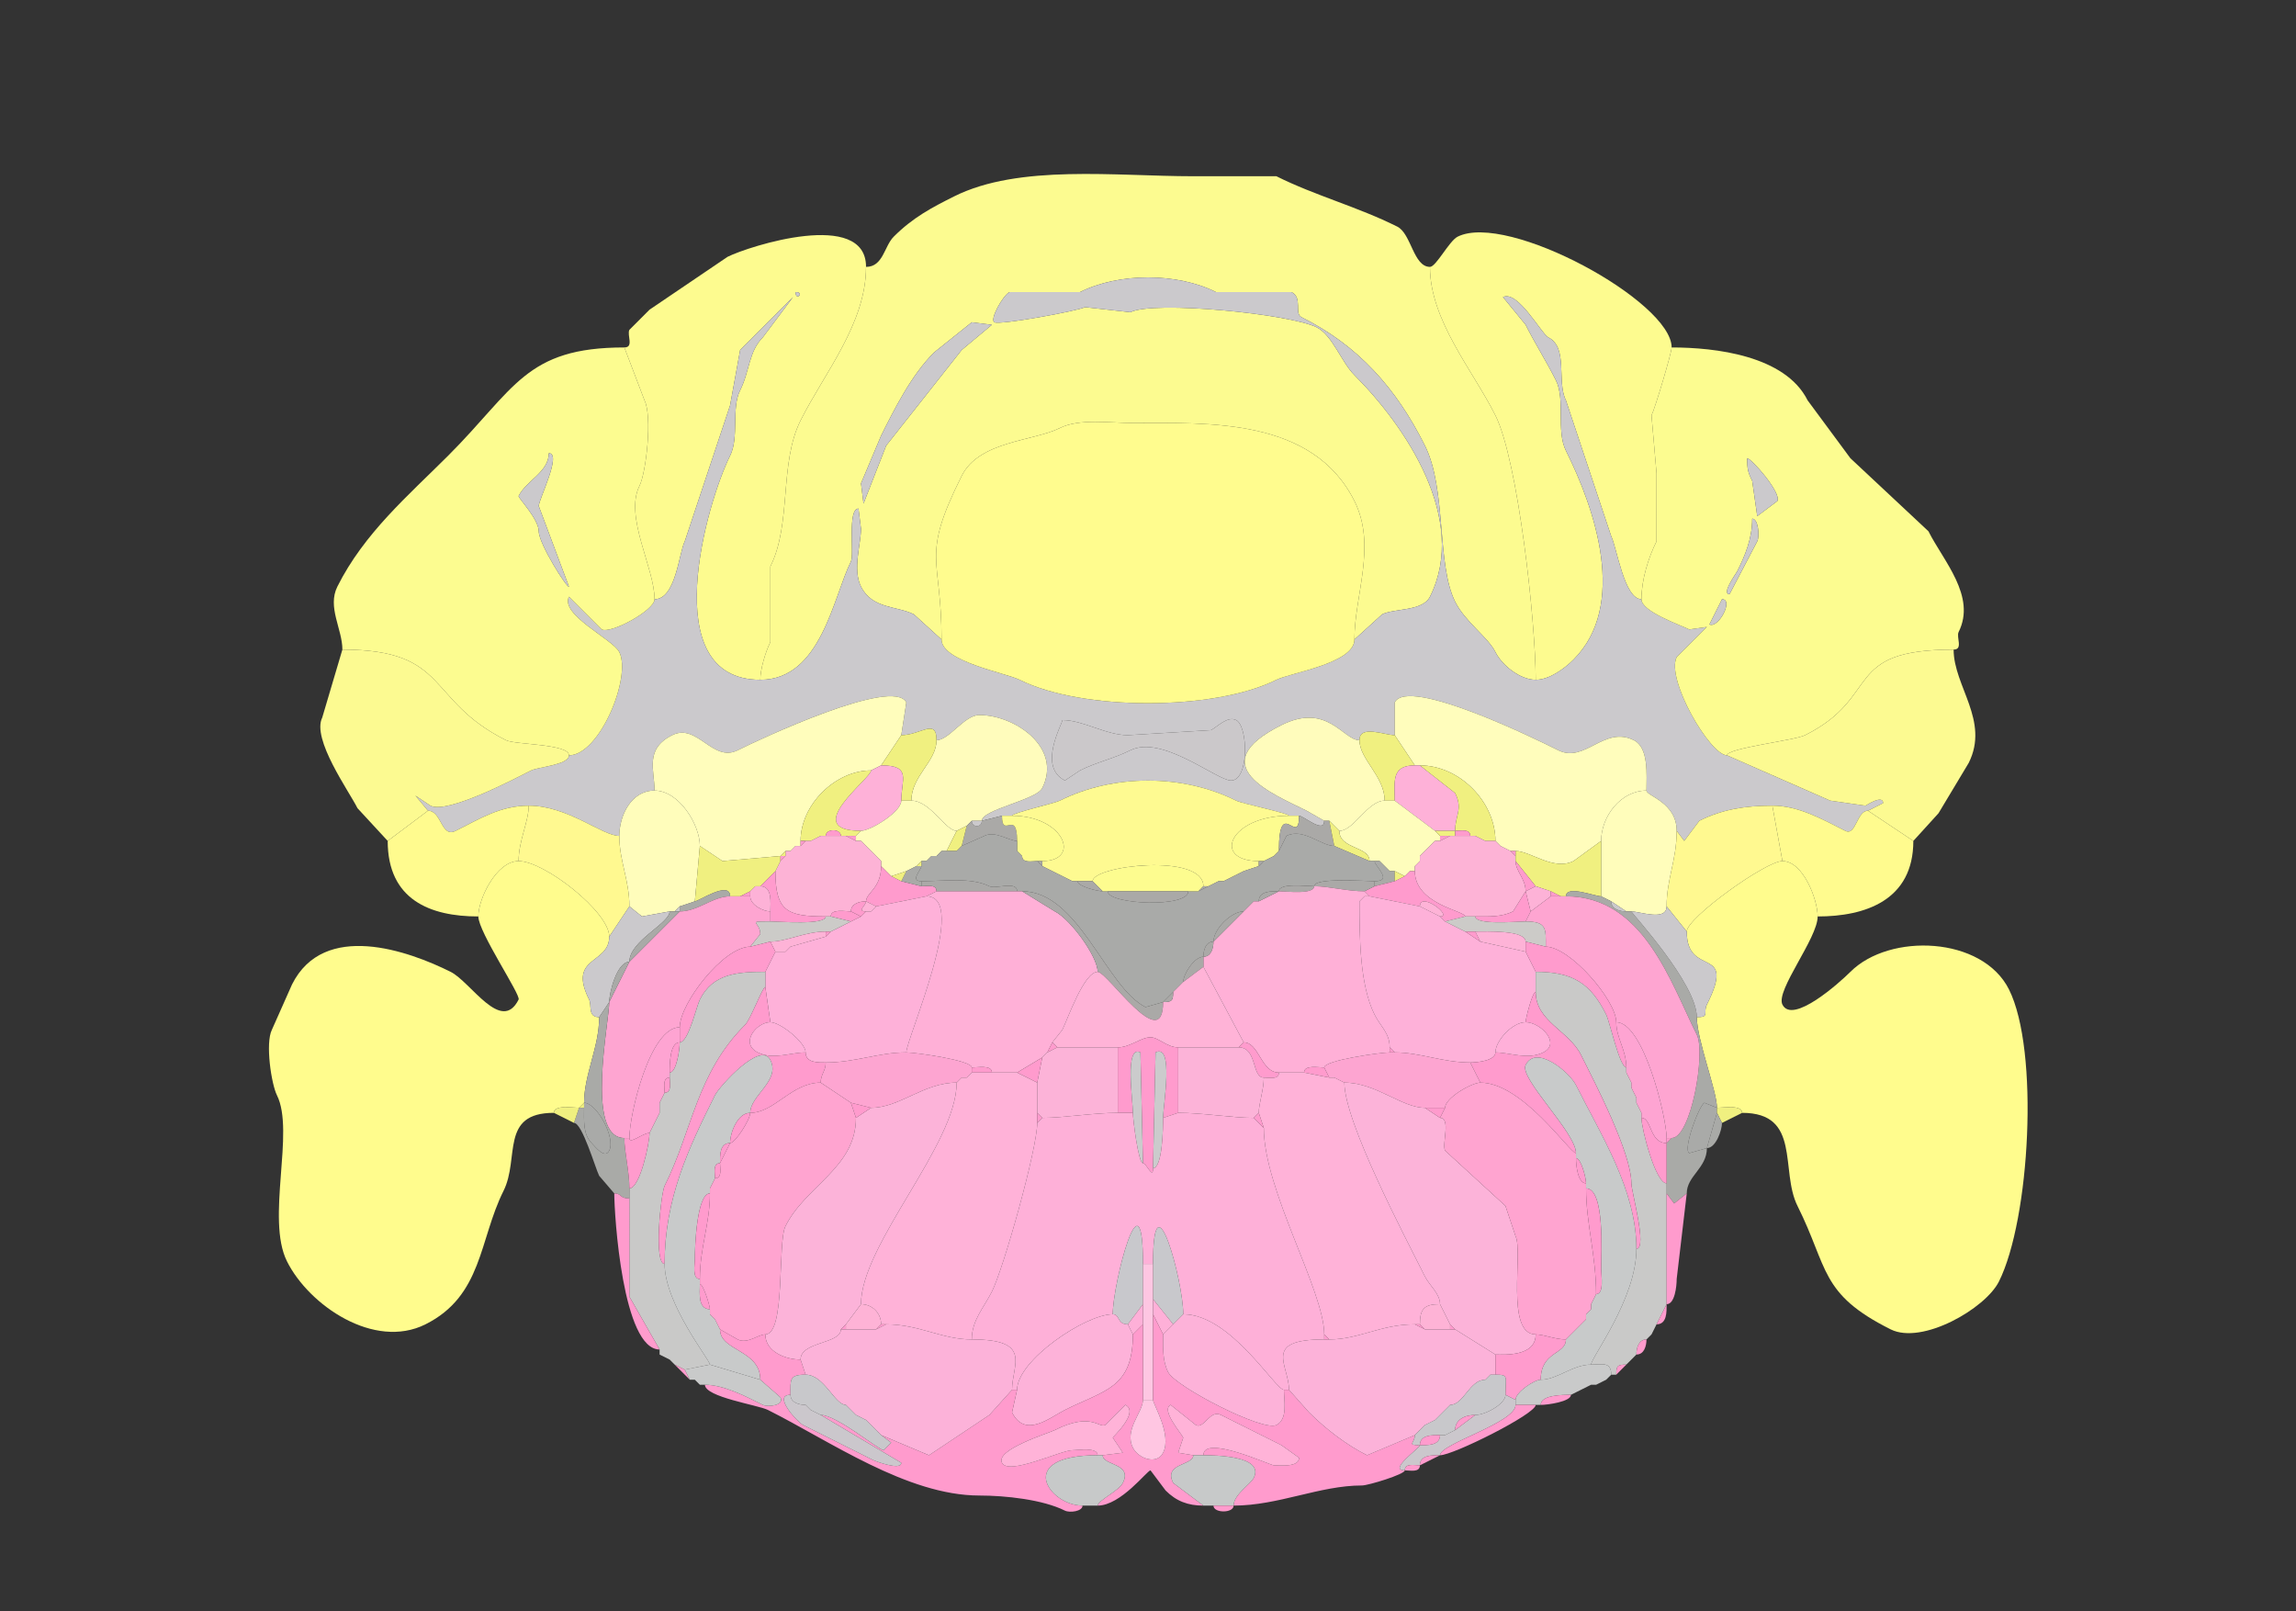 <svg xmlns="http://www.w3.org/2000/svg" viewBox="0 0 456 320"><rect x="0" y="0" width="456" height="320" fill="#333333" stroke="none"/><path fill="#FCFB90" id="CUL4, 5" fill-rule="evenodd" d="m193 64-7.5 6c-4.526 4.526-7.898 11.296-10.5 16.5l-4 9.5.5 4 4.5-11.5 15-19 6-5-4-.5m76 63 5.5-5c2.419-1.209 8.035-.569 9.5-3.5 7.668-15.335-4.835-33.835-15-44-2.604-2.604-4.368-7.934-7.5-9.5-5.345-2.673-32.292-5.354-37-3l-9-1c-1.523.762-16.83 3.585-18 3-1.011-.505 1.678-5.34 3-6h14c7.746-3.873 19.254-3.873 27 0h15c2.281 1.14.47 4.235 2 5 11.2 5.6 18.743 13.987 24.5 25.5 4.34 8.68 2.278 23.556 6 31 2.036 4.073 6.496 6.992 8 10 1.312 2.623 4.883 5.5 8 5.5 0-11.487-3.509-43.519-8-52.5-4.468-8.935-13-18.87-13-29.5-3.304 0-3.704-6.602-6.5-8-7.858-3.93-16.297-6.148-24-10H237c-15.407 0-34.622-2.439-47.5 4-4.409 2.204-8.191 4.19-12 8-1.904 1.904-2.087 6-5.5 6 0 11.265-8.298 21.096-13 30.5-4.293 8.586-1.732 20.463-6 29v15c-.946 1.892-2 5.372-2 7.5 12.073 0 14.477-16.454 18-23.5.687-1.374-.739-10.5 1.5-10.5l.5 4c0 3.047-1.717 8.065 0 11.5 2.23 4.459 7.095 3.798 10.5 5.5l5.5 5c0-16.677-4.208-16.084 4-32.5 3.476-6.952 14.225-6.862 19.5-9.5 3.871-1.936 9.906-1 14.5-1 14.992 0 35.721-1.058 44 15.5 4.462 8.924 0 18.659 0 27.5Z"/><path fill="#FDFB8F" id="SIM" fill-rule="evenodd" d="M158 58c0 1.93 1.93 0 0 0m-28 61c4.227 0 4.82-9.141 6-11.5l9-27 2-11L157.5 59l-6 8c-2.82 2.82-2.584 6.668-4.5 10.5-1.809 3.619-.157 9.313-2 13-4.547 9.095-14.918 44.5 6 44.5 0-2.128 1.054-5.608 2-7.5v-15c4.268-8.537 1.707-20.414 6-29 4.702-9.404 13-19.235 13-30.5 0-11.549-23.236-4.132-27.5-2L129 61.5l-4 4c-.523 1.046.951 3.5-1 3.5l4 10.5c1.584 3.168.351 14.298-1 17-3.037 6.075 3 16.319 3 22.5Z"/><path fill="#FDFB8F" id="SIM" d="M326 119c-3.421 0-4.885-10.269-6-12.5l-9-27c-1.883-3.767.52-10.49-3.5-12.5-1.342-.67-6.06-9.47-9-8l4.5 5.5c1.882 3.763 4.172 7.344 6 11 1.94 3.88.039 10.077 2 14 5.847 11.695 12.27 30.73 1.5 41.5-1.886 1.886-4.859 4-7.5 4 0-11.487-3.509-43.519-8-52.5-4.468-8.935-13-18.87-13-29.5 1.213 0 3.811-5.155 5.5-6 9.893-4.947 42.5 12.902 42.5 22 0 1.044-3.284 12.068-4 13.5l1 11.5v13.5c-1.624 3.247-3 7.672-3 11.5Z"/><path fill="#CBC9CC" id="arb" fill-rule="evenodd" d="M211 143c0 .764-4.984 9.258.5 12l3-2c3.266-1.633 6.749-2.375 10-4 6.286-3.143 17.178 6 20 6 3.616 0 3.402-10.799 1-12-1.733-.867-3.744 1.372-5 2l-16.5 1c-4.312 0-8.904-3-13-3m47 19c.893 0 5 3.652 5 1l-3.5-2c-6.555-3.277-21.055-8.973-5-17 9.15-4.575 12.231 3 15.5 3 0-3.14 5.011-1 7-1v-6.5c2.626-5.251 28.507 7.504 32.5 9.5 5.256 2.628 9.087-4.956 15-2 3.003 1.502 2.5 6.978 2.5 10 0 1.074 6 2.338 6 8l1.5 2 3-4c4.484-2.242 9.027-3 14.5-3 5.278 0 10.067 2.783 14.5 5 2.118 1.059 2.246-4 4.5-4l3-1.5c0-1.792-3.361.43-3.5.5l-7-1-20.5-9c-3.358 0-12.189-15.121-10-19.5l6-6-3.5.5c-1.822-.911-9.5-3.55-9.5-6-3.421 0-4.885-10.269-6-12.5l-9-27c-1.883-3.767.52-10.49-3.5-12.5-1.342-.67-6.06-9.47-9-8l4.5 5.5c1.882 3.763 4.172 7.344 6 11 1.94 3.88.039 10.077 2 14 5.847 11.695 12.27 30.73 1.5 41.5-1.886 1.886-4.859 4-7.5 4-3.117 0-6.688-2.877-8-5.5-1.504-3.008-5.964-5.927-8-10-3.722-7.444-1.66-22.32-6-31-5.757-11.513-13.3-19.9-24.5-25.5-1.53-.765.281-3.86-2-5h-15c-7.746-3.873-19.254-3.873-27 0h-14c-1.322.66-4.011 5.495-3 6 1.17.585 16.477-2.238 18-3l9 1c4.708-2.354 31.655.327 37 3 3.132 1.566 4.896 6.896 7.5 9.5 10.165 10.165 22.668 28.665 15 44-1.465 2.931-7.081 2.291-9.5 3.5l-5.5 5c0 4.747-12.688 6.594-15.5 8-12.385 6.193-38.591 6.204-51 0-2.722-1.361-15.5-3.629-15.5-8l-5.5-5c-3.405-1.702-8.27-1.041-10.5-5.5-1.717-3.435 0-8.453 0-11.5l-.5-4c-2.239 0-.813 9.126-1.5 10.5-3.523 7.046-5.927 23.5-18 23.5-20.918 0-10.547-35.405-6-44.5 1.843-3.687.191-9.381 2-13 1.916-3.832 1.68-7.68 4.5-10.5l6-8L147 69.5l-2 11-9 27c-1.18 2.359-1.773 11.5-6 11.5 0 2.195-8.655 6.922-10.5 6l-6.5-6.5c-1.801 3.602 8.726 8.451 10 11 2.465 4.93-3.915 20.5-10 20.5 0 1.9-6.118 2.309-7.5 3-3.124 1.562-16.584 8.708-20 7l-3-2 2.5 3c2.746 0 2.584 5.458 5.5 4 4.696-2.348 8.851-5 14.5-5 7.808 0 14.597 6 18 6 0-4.081 2.389-9 7-9 0-4.049-2.03-8.235 3.5-11 4.987-2.494 8.013 5.494 13 3 4.108-2.054 30.913-14.674 33.5-9.5l-1 6.5c3.814 0 7-3.491 7 1 2.505 0 5.533-5 8.5-5 7.078 0 16.516 6.468 12.5 14.5-1.192 2.384-12 4.262-12 6.5l4-1h2c0-.552 8.392-2.446 9.5-3 10.622-5.311 24.378-5.311 35 0 1.15.575 10.5 2.525 10.5 3h2Z"/><path fill="#CBC9CC" id="arb" d="M158 58c0 1.93 1.93 0 0 0ZM193 64l-7.5 6c-4.526 4.526-7.898 11.296-10.5 16.5l-4 9.5.5 4 4.5-11.5 15-19 6-5-4-.5Z"/><path fill="#FCFC90" id="ANcr1" fill-rule="evenodd" d="M109 90c0 3.722-4.478 5.456-6 8.5-.158.315 4 4.576 4 7 0 2.523 5.749 11.502 6 11l-6-16c0-1.34 4.675-10.5 2-10.5m-41 39c21.359 0 16.52 10.01 32.5 18 1.812.906 12.5.711 12.5 3 6.085 0 12.465-15.57 10-20.5-1.274-2.549-11.801-7.398-10-11l6.5 6.5c1.845.922 10.5-3.805 10.5-6 0-6.181-6.037-16.425-3-22.5 1.351-2.702 2.584-13.832 1-17L124 69c-19.669 0-21.709 8.21-35 21.5-7.853 7.853-16.682 15.364-22 26-2.038 4.076 1 8.431 1 12.5ZM342 119l-2.5 5c1.775.888 4.892-5 2.5-5m6-16c0 3.922-1.384 7.268-3 10.5-.171.341-3.203 4.5-1.5 4.5l5.5-10.5c.504-1.008.22-4.5-1-4.5m-1-12c0 2.113.141 2.781 1 4.5l1 7 4-3c.831-1.662-5.198-8.5-6-8.5m41 38c-22.333 0-14.138 9.319-29.5 17-2.104 1.052-15.5 2.562-15.5 4-3.358 0-12.189-15.121-10-19.5l6-6-3.5.5c-1.822-.911-9.5-3.55-9.5-6 0-3.828 1.376-8.253 3-11.5V94l-1-11.5c.716-1.432 4-12.456 4-13.5 8.612 0 22.546 1.592 27 10.5l8.5 11.5 15.5 14.5c2.922 5.844 9.558 12.885 6 20-.523 1.046.951 3.5-1 3.5Z"/><path fill="#FFFC8E" id="CENT3" d="M187 127c0 4.371 12.778 6.639 15.5 8 12.409 6.204 38.615 6.193 51 0 2.812-1.406 15.5-3.253 15.5-8 0-8.841 4.462-18.576 0-27.5-8.279-16.558-29.008-15.5-44-15.5-4.594 0-10.629-.936-14.5 1-5.275 2.638-16.024 2.548-19.5 9.5-8.208 16.416-4 15.823-4 32.5Z"/><path fill="#CBC9CC" id="arb" d="M109 90c0 3.722-4.478 5.456-6 8.5-.158.315 4 4.576 4 7 0 2.523 5.749 11.502 6 11l-6-16c0-1.34 4.675-10.5 2-10.5ZM347 91c0 2.113.141 2.781 1 4.5l1 7 4-3c.831-1.662-5.198-8.5-6-8.5ZM348 103c0 3.922-1.384 7.268-3 10.5-.171.341-3.203 4.5-1.5 4.5l5.5-10.5c.504-1.008.22-4.5-1-4.5ZM342 119l-2.5 5c1.775.888 4.892-5 2.5-5Z"/><path fill="#FCFA91" id="ANcr2" d="m85 161-8 6-6-6.5c-1.7-3.402-9.13-13.742-7-18l4-13.5c21.359 0 16.52 10.01 32.5 18 1.812.906 12.5.711 12.5 3 0 1.9-6.118 2.309-7.5 3-3.124 1.562-16.584 8.708-20 7l-3-2 2.5 3ZM371 161l9 6 5-5.5 6-10c4.191-8.382-3-15.224-3-22.5-22.333 0-14.138 9.319-29.5 17-2.104 1.052-15.5 2.562-15.5 4l20.5 9 7 1c.139-.07 3.5-2.292 3.5-.5l-3 1.5Z"/><path fill="#FFFDBC" id="IP" d="M156 169h1l1-1h1v-1c0-7.221 6.917-14 14-14l2-1 4-6 1-6.5c-2.587-5.174-29.392 7.446-33.5 9.5-4.987 2.494-8.013-5.494-13-3-5.53 2.765-3.5 6.951-3.5 11 4.856 0 9 6.779 9 11l4.5 3 11.5-1 1-1ZM300 169h1c2.947 0 7.527 3.986 11.5 2l5.5-4c0-4.874 3.907-10 9-10 0-3.022.503-8.498-2.5-10-5.913-2.956-9.744 4.628-15 2-3.993-1.996-29.874-14.751-32.5-9.5v6.5l4 6h1c7.931 0 15 7.304 15 15l1 1 2 1Z"/><path fill="#FFFCBC" id="FN" d="m192 164-2 1c-2.232 0-5.235-6-9-6 0-4.887 5-7.789 5-12 2.505 0 5.533-5 8.5-5 7.078 0 16.516 6.468 12.5 14.5-1.192 2.384-12 4.262-12 6.5h-2l-1 1ZM264 163l2 2c2.879 0 5.63-6 9-6 0-4.843-5-8.214-5-12-3.269 0-6.35-7.575-15.5-3-16.055 8.027-1.555 13.723 5 17l3.5 2h1Z"/><path fill="#CBC8CA" id="cbc" d="M211 143c0 .764-4.984 9.258.5 12l3-2c3.266-1.633 6.749-2.375 10-4 6.286-3.143 17.178 6 20 6 3.616 0 3.402-10.799 1-12-1.733-.867-3.744 1.372-5 2l-16.5 1c-4.312 0-8.904-3-13-3Z"/><path fill="#F0F080" id="CB" d="M179 159h2c0-4.887 5-7.789 5-12 0-4.491-3.186-1-7-1l-4 6c6.132 0 4 2.826 4 7ZM275 159h2c0-3.836-.719-7 4-7l-4-6c-1.989 0-7-2.14-7 1 0 3.786 5 7.157 5 12ZM175 152l-2 1 2-1Z"/><path fill="#FEB1D8" id="ICB" d="M179 159c0 2.289-6.178 6-8 6-12.278 0 2-10.39 2-12l2-1c6.132 0 4 2.826 4 7ZM285 165h4c0-3.111 1.599-4.302 0-7.5l-7-5.5h-1c-4.719 0-4 3.164-4 7l8 6Z"/><path fill="#F0F080" id="CB" d="M295 167h2c0-7.696-7.069-15-15-15l7 5.5c1.599 3.198 0 4.389 0 7.5 1.048 0 3-.473 3 1h1l2 1ZM160 167h1l2-1h1c0-1.486 3-1.486 3 0h3l1-1c-12.278 0 2-10.39 2-12-7.083 0-14 6.779-14 14h1Z"/><path fill="#FEFA91" id="LING" d="M239 176h1l2-1h1l2-1 2-1 3-1v-1c-9.376 0-5.852-9 6-9 0-.475-9.35-2.425-10.5-3-10.622-5.311-24.378-5.311-35 0-1.108.554-9.5 2.448-9.5 3 10.374 0 13.805 9 6 9v1l2 1 4 2h4c0-3.114 22-5.66 22 1Z"/><path fill="#FFFDBB" id="DN" d="M133 181h1l1-1 3-1 1-11c0-4.221-4.144-11-9-11-4.611 0-7 4.919-7 9 0 5.03 2 8.72 2 14l2.5 2 5.5-1ZM323 181h1c1.647 0 7 2.001 7-1 0-5.446 2-9.184 2-15 0-5.662-6-6.926-6-8-5.093 0-9 5.126-9 10v11l2 1 3 2Z"/><path fill="#FEFDBC" id="VeCB" d="m180 173-3 1-2-2v-1l-1-1-2-2-1-1h-1v-1l1-1c1.822 0 8-3.711 8-6h2c3.765 0 6.768 6 9 6l-2 4h-1l-1 1h-1l-1 1h-1l-1 1-2 1ZM280 173h1v-1l1-1v-1l1-1 1-1 1-1h1v-1l-1-1-8-6h-2c-3.37 0-6.121 6-9 6 0 3.664 6 3.018 6 6h2l2 2h1l2 1 1-1Z"/><path fill="#FFFB8E" id="PRM" d="M103 171c-4.358 0-8 7.415-8 11-9.597 0-18-3.334-18-15l8-6c2.746 0 2.584 5.458 5.5 4 4.696-2.348 8.851-5 14.5-5 0 3.205-2 6.924-2 11Z"/><path fill="#FFF990" id="COPY" d="m125 180-4 6c0-4.901-12.894-15-18-15 0-4.076 2-7.795 2-11 7.808 0 14.597 6 18 6 0 5.03 2 8.72 2 14ZM331 180l4 5c0-2.725 15.711-14 19-14l-2-11c-5.473 0-10.016.758-14.5 3l-3 4-1.5-2c0 5.816-2 9.554-2 15Z"/><path fill="#FFFB8E" id="PRM" d="M354 171c4.1 0 7 7.625 7 11 9.431 0 19-3.188 19-15l-9-6c-2.254 0-2.382 5.059-4.5 4-4.433-2.217-9.222-5-14.5-5l2 11Z"/><path fill="#AAA9A7" id="V4" d="M202 167c-1.606 0-4.339-2.081-6.5-1l-4.5 2 1-4 1-1c0 1.399 2 1.399 2 0l4-1c0 4.725 3-1.461 3 5Z"/><path fill="#FDFC8F" id="NOD" d="M206 171h1c7.805 0 4.374-9-6-9h-2c0 4.725 3-1.461 3 5v2l1 1c0 1.473 1.952 1 3 1ZM250 171h1l2-1 1-1c0-11.148 4-.546 4-7h-2c-11.852 0-15.376 9-6 9Z"/><path fill="#AAA9A7" id="V4" d="M265 168c-2.647 0-6.175-3.662-9.5-2l-1.5 3c0-11.148 4-.546 4-7 .893 0 5 3.652 5 1h1l1 5Z"/><path fill="#CBC9CC" id="arb" d="M193 163h2c0 1.399-2 1.399-2 0Z"/><path fill="#F0F080" id="CB" d="m265 168 7 3c0-2.982-6-2.336-6-6l-2-2 1 5ZM188 169h2l1-1 1-4-2 1-2 4Z"/><path fill="#FF9BCD" id="MY" d="M164 166h3c0-1.486-3-1.486-3 0Z"/><path fill="#F0F080" id="CB" d="M288 166h1v-1h-4l1 1h2Z"/><path fill="#FF9BCD" id="MY" d="M289 166h3c0-1.473-1.952-1-3-1v1ZM163 166l-2 1 2-1Z"/><path fill="#FDB3D6" id="SUV" d="M164 182h1c0-1.579 2.855-1 4-1 0-1.577 1.762-2 3-2 0-1.683 3-2.588 3-7v-1l-1-1-2-2-1-1h-1l-2-1h-5l-2 1h-1l-1 1h-1l-1 1h-1v1l-1 1-1 2c0 7.967 2.319 9 10 9Z"/><path fill="#FF9BCD" id="MY" d="M170 166v1l-2-1h2Z"/><path fill="#A9AAA8" id="chpl" d="m233 197-2 2-3.5 1c-7.875-3.938-13.251-23-24.5-23h-1c0-2.144-4.262-.381-5.5-1-3.658-1.829-9.15-1-13.5-1-2.373 0 0-2.284 0-3v-1h1l1-1h1l1-1h3l1-1 4.5-2c2.161-1.081 4.894 1 6.5 1v2l1 1c0 1.473 1.952 1 3 1l1 1 2 1 4 2h1c0 1.014 3.959 2 5 2h1c0 2.648 16 3.342 16 0h2l2-1 2-1h1l2-1 2-1 3-1 1-1 2-1 1-1 1.5-3c3.325-1.662 6.853 2 9.5 2l7 3h1c0 1.005 3.781 4 0 4-1.824 0-12-.781-12 1-1.406 0-7-.714-7 1-1.465 0-4-.109-4 2h-1l-1 1-1 1c-2.473 0-6 3.527-6 6-1.577 0-2 1.762-2 3-1.811 0-4 3.438-4 5l-1 1-1 1Z"/><path fill="#FF9BCD" id="MY" d="m288 166-2 1v-1h2Z"/><path fill="#FDB3D6" id="SUV" d="M291 182h2c2.774 0 5.217.141 7.5-1l2.5-4c0-2.483-2-4.026-2-6v-1l-1-1-2-1-1-1h-2l-2-1h-5l-2 1h-1l-1 1-1 1-1 1v1l-1 1v1c0 6.608 10 7.891 10 9Z"/><path fill="#FF9BCD" id="MY" d="m293 166 2 1-2-1ZM160 167l-1 1v-1h1ZM171 167l1 1-1-1ZM285 167l-1 1 1-1ZM297 167l1 1-1-1Z"/><path fill="#F0F080" id="CB" d="M311 178c0-2.322 5.704 0 7 0v-11l-5.5 4c-3.973 1.986-8.553-2-11.5-2v2l4 5 3 1 2 1h1ZM145 178h2l2-1 1-1h1l3-3 1-2v-1l-11.5 1-4.5-3-1 11c.698 0 7-4.237 7-1Z"/><path fill="#FF9BCD" id="MY" d="m158 168-1 1 1-1Z"/><path fill="#AAA9A7" id="V4" d="m191 168-1 1 1-1Z"/><path fill="#FF9BCD" id="MY" d="m284 168-1 1 1-1Z"/><path fill="#F0F080" id="CB" d="M155 170h1v-1l-1 1ZM187 169l-1 1 1-1Z"/><path fill="#AAA9A7" id="V4" d="m202 169 1 1-1-1ZM254 169l-1 1 1-1Z"/><path fill="#FF9BCD" id="MY" d="m283 169-1 1 1-1ZM301 169v1l-1-1h1ZM156 170l-1 1v-1h1ZM174 170l1 1-1-1Z"/><path fill="#F0F080" id="CB" d="m185 170-1 1 1-1Z"/><path fill="#FFFC8D" id="PFL" d="M115 220c-1.235 0-5-.643-5 1-10.776 0-6.748 8.996-10 15.5-4.855 9.711-4.152 20.826-15.5 26.5-10.198 5.099-23.137-3.774-27.5-12.5-4.236-8.471 1.617-25.766-2-33-1.105-2.21-2.34-10.321-1-13l4-9c6.343-12.686 23.16-6.67 31.5-2.5 4.017 2.009 10.067 12.365 13.5 5.5.461-.922-8-13.421-8-16.5 0-3.585 3.642-11 8-11 5.106 0 18 10.099 18 15 0 5.57-8.338 3.824-4 12.5.579 1.158-.341 3.5 2 3.5 0 5.938-3 11.378-3 17l-1 1Z"/><path fill="#FF9BCD" id="MY" d="m155 171-1 2 1-2Z"/><path fill="#F0F080" id="CB" d="M182 172h1v-1l-1 1Z"/><path fill="#AAA9A7" id="V4" d="M207 171v1l-1-1h1ZM251 171l-1 1v-1h1Z"/><path fill="#A9AAA7" id="V4r" d="m277 175-4 1v-1c3.781 0 0-2.995 0-4h1l2 2h1v2Z"/><path fill="#F0F080" id="CB" d="m274 171 2 2-2-2Z"/><path fill="#FF9BCD" id="MY" d="m282 171-1 1 1-1ZM305 176l-2 1c0-2.483-2-4.026-2-6l4 5Z"/><path fill="#FFFC8D" id="PFL" d="M341 220c1.235 0 5-.643 5 1 11.817 0 7.475 11.451 11 18.5 6.173 12.345 4.364 17.432 18.5 24.5 6.235 3.117 18.809-4.118 21.5-9.5 6.173-12.346 8.045-45.91 2-58-5.281-10.563-23.705-11.295-31.5-3.5-2.062 2.062-11.478 10.544-13.5 6.5-1.393-2.785 7-13.164 7-17.5 0-3.375-2.9-11-7-11-3.289 0-19 11.275-19 14 0 9.372 10.011 2.478 4 14.5-.813 1.627.658 2.5-2 2.5 0 4.472 4 14.658 4 18Z"/><path fill="#FF9BCD" id="MY" d="m172 179 2 1 10-2 2-1c0-1.473-1.952-1-3-1l-4-1-2-1-2-2c0 4.412-3 5.317-3 7Z"/><path fill="#A9AAA7" id="V4r" d="M183 175v1l-4-1 1-2 2-1h1c0 .716-2.373 3 0 3Z"/><path fill="#FDFC8F" id="NOD" d="M236 177h2l1-1c0-6.66-22-4.114-22-1l2 2h17Z"/><path fill="#FF9BCD" id="MY" d="M164 182c0 1.773-9.259 1-11 1v-2c0-1.622.461-5-2-5l3-3c0 7.967 2.319 9 10 9Z"/><path fill="#F0F080" id="CB" d="m177 174 2 1 1-2-3 1Z"/><path fill="#AAA9A7" id="V4" d="m209 173 4 2-4-2ZM247 173l-2 1 2-1Z"/><path fill="#F0F080" id="CB" d="m279 174-2 1v-2l2 1ZM280 173l-1 1 1-1Z"/><path fill="#FF9BCD" id="MY" d="m291 182-4 1-1-1c2.675 0-4-5.07-4-2l-10-2-1-1 2-1 4-1 2-1 1-1h1c0 6.608 10 7.891 10 9Z"/><path fill="#AAA9A7" id="V4" d="m245 174-2 1 2-1ZM186 177h16c0-2.144-4.262-.381-5.5-1-3.658-1.829-9.15-1-13.5-1v1c1.048 0 3-.473 3 1ZM217 175l2 2c-1.041 0-5-.986-5-2h3ZM242 175l-2 1 2-1ZM273 176l-2 1c-3.51 0-7.022-1-10-1 0-1.781 10.176-1 12-1v1Z"/><path fill="#FF9BCD" id="MY" d="m150 176-1 1 1-1Z"/><path fill="#FDB2D7" id="y" d="M149 178c0 1.712 2.571 3 4 3 0-1.622.461-5-2-5h-1l-1 1v1Z"/><path fill="#FFB0D7" id="MV" d="M197 213h5l5-3 1-1 1-2 2-2.5c1.018-2.036 4.268-11.5 7-11.5 0-3.062-5.411-10.456-8.5-12l-6.5-4h-17l-2 1c8.632 0-4 28.269-4 31 1.767 0 13 1.561 13 3 1.145 0 4-.579 4 1Z"/><path fill="#AAA9A7" id="V4" d="m240 176-2 1 1-1h1ZM261 176c-1.406 0-7-.714-7 1 1.406 0 7 .714 7-1Z"/><path fill="#FFB0D7" id="MV" d="M254 213h5c0-1.579 2.855-1 4-1 0-1.439 11.233-3 13-3v-1c0-2.854-1.822-4.145-3-6.5-2.969-5.937-3-15.423-3-22.5l1-1h1l-1-1c-3.51 0-7.022-1-10-1 0 1.714-5.594 1-7 1l-4 2h-1l-1 1-1 1-6 6c0 1.238-.423 3-2 3v2l8 15c3.082 0 3.405 6 7 6Z"/><path fill="#FDB2D7" id="y" d="m308 178-4 3-1-4 2-1 3 1v1Z"/><path fill="#A9AAA7" id="V4r" d="M135 180v1c3.647 0 6.586-3 10-3 0-3.237-6.302 1-7 1l-3 1Z"/><path fill="#FF9BCD" id="MY" d="M147 178h2v-1l-2 1Z"/><path fill="#AAA9A7" id="V4" d="M218 193c1.95 0 13 16.661 13 6l-3.5 1c-7.875-3.938-13.251-23-24.5-23l6.5 4c3.089 1.544 8.5 8.938 8.5 12ZM220 177h16c0 3.342-16 2.648-16 0ZM254 177c-1.465 0-4-.109-4 2l4-2Z"/><path fill="#FF9BCD" id="MY" d="M293 182c0 1.763 8.343 1 10 1l1-2-1-4-2.5 4c-2.283 1.141-4.726 1-7.5 1ZM308 178h2l-2-1v1Z"/><path fill="#A9AAA7" id="V4r" d="m331 237 1.5 2 2.5-2c0-3.462 4-5.027 4-9l-3.5 1c-1.333-.666 1.94-9.47 3-10l2.5 1c0-3.342-4-13.528-4-18 0-6.681-13-20.719-13-21h-1c-1.238 0-3-.423-3-2l-2-1c-1.296 0-7-2.322-7 0 15.364 0 20.739 16.978 26 27.5 1.791 3.582-1.157 20.5-5 20.5l-1 1v10Z"/><path fill="#FEA5D1" id="DCO" d="M124 226h1c0-4.626 4.045-22 10-22 0-4.733 8.684-16 14-16l2-2.5c0-2.537-2.962-2.5 2-2.5v-2c-1.429 0-4-1.288-4-3h-4c-3.414 0-6.353 3-10 3l-10 10-4 8c0 3.854-4.815 27 3 27Z"/><path fill="#FEB1D9" id="SPIV" d="M180 209c-5.582 0-10.092 2-16 2-1.465 0-4 .109-4-2 0-1.976-5.03-6-7-6l-1-7v-3l2-4h2l1-1 7-2 1-1 4-2 2-1 1-1h1l1-1 10-2c8.632 0-4 28.269-4 31Z"/><path fill="#FF9BCD" id="MY" d="m271 178-1 1 1-1Z"/><path fill="#FEB1D9" id="SPIV" d="M297 209c0 1.638-3.576 2-5 2-5.528 0-9.922-2-15-2l-1-1c0-2.854-1.822-4.145-3-6.5-2.969-5.937-3-15.423-3-22.5l1-1h1l10 2 4 2 1 1 4 2 3 2 9 2 2 4v4c-.675 0-2 5.294-2 6-2.641 0-6 3.707-6 6Z"/><path fill="#FEA5D1" id="DCO" d="M331 226h1c3.843 0 6.791-16.918 5-20.5-5.261-10.522-10.636-27.5-26-27.5h-3l-4 3-1 2c4.283 0 4 1.482 4 5 4.797 0 14 10.659 14 15 5.399 0 10 18.853 10 23Z"/><path fill="#FF9BCD" id="MY" d="m172 181-1 1-2-1c0-1.577 1.762-2 3-2 0 .839-1.93 2 0 2Z"/><path fill="#FEB3D7" id="LAV" d="M172 181h1l1-1-2-1c0 .839-1.93 2 0 2Z"/><path fill="#AAA9A7" id="V4" d="m249 179-1 1 1-1Z"/><path fill="#FEB3D7" id="LAV" d="m282 180 4 2c2.675 0-4-5.07-4-2Z"/><path fill="#CBC9CC" id="arb" d="m320 179 3 2c-1.238 0-3-.423-3-2ZM121 199l-2 3c-2.341 0-1.421-2.342-2-3.5-4.338-8.676 4-6.93 4-12.5l4-6 2.5 2 5.5-1c0 2.384-8 5.852-8 10-2.447 0-4 6.063-4 8ZM134 181h1v-1l-1 1Z"/><path fill="#FF9BCD" id="MY" d="m174 180-1 1 1-1Z"/><path fill="#AAA9A7" id="V4" d="m248 180-1 1 1-1Z"/><path fill="#CBC9CC" id="arb" d="M335 185c0 9.372 10.011 2.478 4 14.5-.813 1.627.658 2.5-2 2.5 0-6.681-13-20.719-13-21 1.647 0 7 2.001 7-1l4 5Z"/><path fill="#A9AAA7" id="V4r" d="m135 181-10 10c0-4.148 8-7.616 8-10h2Z"/><path fill="#FF9BCD" id="MY" d="m171 182-2 1-4-1c0-1.579 2.855-1 4-1l2 1Z"/><path fill="#FEB3D7" id="LAV" d="m169 181 2 1-2-1Z"/><path fill="#AAA9A7" id="V4" d="M247 181c-2.473 0-6 3.527-6 6l6-6Z"/><path fill="#CCCBC8" id="das" d="m153 187-4 1 2-2.5c0-2.537-2.962-2.5 2-2.5 1.741 0 11 .773 11-1h1l4 1-4 2h-1c-4.076 0-7.795 2-11 2ZM303 187l4 1c0-3.518.283-5-4-5-1.657 0-10 .763-10-1h-2l-4 1 4 2h2c2.049 0 10-.342 10 2Z"/><path fill="#FEB3D7" id="LAV" d="M154 189h2l1-1 7-2v-1c-4.076 0-7.795 2-11 2l1 2Z"/><path fill="#FF9BCD" id="MY" d="m165 185-1 1v-1h1ZM293 185l1 2-3-2h2Z"/><path fill="#FEB3D7" id="LAV" d="M303 187v2l-9-2-1-2c2.049 0 10-.342 10 2Z"/><path fill="#FF9BCD" id="MY" d="M135 204v3c1.728 0 3.305-7.11 4-8.5 2.574-5.148 7.46-5.5 13-5.5l2-4-1-2-4 1c-5.316 0-14 11.267-14 16Z"/><path fill="#AAA9A7" id="V4" d="M241 187c-1.577 0-2 1.762-2 3 1.577 0 2-1.762 2-3Z"/><path fill="#FF9BCD" id="MY" d="M321 203c0 3.157 2 5.481 2 9-1.324 0-3.296-9.093-4-10.5-3.048-6.095-6.485-8.5-14-8.5l-2-4v-2l4 1c4.797 0 14 10.659 14 15ZM157 188l-1 1 1-1Z"/><path fill="#AAA9A7" id="V4" d="m239 192-4 3c0-1.562 2.189-5 4-5v2Z"/><path fill="#A9AAA7" id="V4r" d="M125 191c-2.447 0-4 6.063-4 8l4-8Z"/><path fill="#FFB3D7" id="PRP" d="M234 208h12l1-1-8-15-4 3-1 1-1 1c0 1.747-.253 2-2 2 0 10.661-11.05-6-13-6-2.732 0-5.982 9.464-7 11.5l-2 2.5 1 1h12c2.47 0 4.552-2 6.5-2 1.595 0 3.255 2 5.5 2Z"/><path fill="#C9C9C8" id="icp" d="m141 271-5 1-2-1-1-1-2-1v-1l-6-10.5V236c2.087 0 4-8.909 4-11l1-2 1-2v-2l1-2c1.473 0 1-1.952 1-3v-1c1.353 0 2-4.643 2-6 1.728 0 3.305-7.11 4-8.5 2.574-5.148 7.46-5.5 13-5.5v3c-.549 0-2.921 6.421-4 7.5-9.717 9.717-10.439 20.878-16 32-.743 1.487-2.219 15.5 0 15.5 0 7.987 9 19.098 9 20ZM320 273h1c0-1.747.253-2 2-2l1-1 1-1c0-1.238.423-3 2-3l1-1 1-2 2-4v-24c-2.208 0-5-10.896-5-13v-1l-1-2v-1l-1-2v-1l-1-2v-1c-1.324 0-3.296-9.093-4-10.5-3.048-6.095-6.485-8.5-14-8.5v4c0 5.842 6.589 7.679 9 12.5 2.806 5.612 10 19.457 10 25.5 0 1.663 3.244 13 1 13 0 9.946-9 21.58-9 23 2.177 0 4-.641 4 2Z"/><path fill="#AAA9A7" id="V4" d="m235 195-1 1 1-1Z"/><path fill="#FF9BCD" id="MY" d="M149 221c0-3.499 6.063-6.374 4-10.5-1.939-3.878-10.143 5.287-11 7-5.322 10.643-10 20.585-10 33.5-2.219 0-.743-14.013 0-15.5 5.561-11.122 6.283-22.283 16-32 1.079-1.079 3.451-7.5 4-7.5l1 7c-2.765 0-6.127 4.186-2.5 6 3.058 1.529 6.515 0 9.5 0 0 2.109 2.535 2 4 2 0 1.674-1 2.326-1 4-5.768 0-9.186 6-14 6Z"/><path fill="#AAA9A7" id="V4" d="m234 196-1 1 1-1ZM233 197l-2 2c1.747 0 2-.253 2-2Z"/><path fill="#FF9BCD" id="MY" d="M313 229c0-4.069-11.325-14.851-10-17.5 2.079-4.159 8.722 1.444 10 4 4.924 9.848 12 20.784 12 32.5 2.244 0-1-11.337-1-13 0-6.043-7.194-19.888-10-25.5-2.411-4.821-9-6.658-9-12.5-.675 0-2 5.294-2 6 2.918 0 7.104 4.198 3.5 6-3.08 1.54-6.704 0-9.5 0 0 1.638-3.576 2-5 2l2 4c8.384 0 17.773 14 19 14Z"/><path fill="#A9AAA7" id="V4r" d="M122 237c1.532 0 .95 1 3 1v-2c0-3.325-1-7.31-1-10-7.815 0-3-23.146-3-27l-2 3c0 5.938-3 11.378-3 17 2.493 0 6.306 6.888 5 9.5-.888 1.776-2.855-.855-3.5-1.5-1.736-1.736-1.5-4.504-1.5-7h-1l-1 3c1.639 0 4.22 8.94 5 10.5l3 3.5Z"/><path fill="#FFB0D9" id="x" d="M153 203c1.97 0 7 4.024 7 6-2.985 0-6.442 1.529-9.5 0-3.627-1.814-.265-6 2.5-6ZM303 203c2.918 0 7.104 4.198 3.5 6-3.08 1.54-6.704 0-9.5 0 0-2.293 3.359-6 6-6Z"/><path fill="#FEA4D2" id="VCO" d="M331 226v1c-3.448 0-2.91-5-5-5v-1l-1-2v-1l-1-2v-1l-1-2v-1c0-3.519-2-5.843-2-9 5.399 0 10 18.853 10 23ZM129 225c-1.374 0-4 2.374-4 1 0-4.626 4.045-22 10-22v3c-1.995 0-2 4.377-2 6v1c-1.473 0-1 1.952-1 3l-1 2v2l-1 2-1 2Z"/><path fill="#FF9BCD" id="MY" d="M227 231c.714 0 2 3.336 2 1l.5-23c3.72-1.86 1.5 10.539 1.5 13l3-1v-13c-2.245 0-3.905-2-5.5-2-1.948 0-4.03 2-6.5 2v13h3c0-2.464-1.679-13.59 1.5-12l.5 22ZM135 207c-1.995 0-2 4.377-2 6 1.353 0 2-4.643 2-6ZM210 208l-2 1 1-2 1 1ZM254 213c0 1.473-1.952 1-3 1-2.429 0-1.278-6-5-6l1-1c3.082 0 3.405 6 7 6Z"/><path fill="#FCB3D8" id="PGRNd" d="M222 221c-4.933 0-10.73 1-15 1l-1-1v-6l1-5 1-1 2-1h12v13ZM250 221l-1 1c-4.27 0-10.067-1-15-1v-13h12c3.722 0 2.571 6 5 6 0 2.409-1 5.181-1 7Z"/><path fill="#FF9BCD" id="MY" d="M276 209h1l-1-1v1Z"/><path fill="#FDA5D1" id="NTS" d="m169 219 4 1c5.712 0 10.435-5 17-5l1-1h1l1-1v-1c0-1.439-11.233-3-13-3-5.582 0-10.092 2-16 2 0 1.674-1 2.326-1 4l6 4Z"/><path fill="#FF9BCD" id="MY" d="m208 209-1 1 1-1Z"/><path fill="#CBCBCC" id="mlf" d="M225 221c0 1.249 1.074 10 2 10l-.5-22c-3.179-1.59-1.5 9.536-1.5 12ZM231 222c0 1.928-.112 10-2 10l.5-23c3.72-1.86 1.5 10.539 1.5 13Z"/><path fill="#FDA5D1" id="NTS" d="M283 220h4c0-2.004 5.378-5 7-5l-2-4c-5.528 0-9.922-2-15-2h-1c-1.767 0-13 1.561-13 3l1 2h1l2 1c6.262 0 11.392 5 16 5Z"/><path fill="#C8CACA" id="sptV" d="m141 271 10 3c0-5.974-8-5.662-8-10l-1-2-1-1v-1c-2.461 0-2-3.378-2-5v-1c-1.579 0-1-2.855-1-4 0-2.359.373-13 3-13v-1l1-2c0-1.048-.473-3 1-3 0-1.465-.109-4 2-4 0-1.984 1.444-6 4-6 0-3.499 6.063-6.374 4-10.5-1.939-3.878-10.143 5.287-11 7-5.322 10.643-10 20.585-10 33.5 0 7.987 9 19.098 9 20Z"/><path fill="#FF9BCD" id="MY" d="m202 213 4 2 1-5-5 3Z"/><path fill="#C8CACA" id="sptV" d="M316 271c-3.679 0-6.731 3-10 3 0-5.69 5-4.956 5-8l1-1 1-1 1-1 1-1v-1l1-1v-1l1-2c1.643 0 1-3.765 1-5 0-3.026.767-16-3-16v-1c0-1.041-.986-5-2-5v-1c0-4.069-11.325-14.851-10-17.5 2.079-4.159 8.722 1.444 10 4 4.924 9.848 12 20.784 12 32.5 0 9.946-9 21.58-9 23Z"/><path fill="#FF9BCD" id="MY" d="M193 213h4c0-1.579-2.855-1-4-1v1ZM259 213l5 1-1-2c-1.145 0-4-.579-4 1ZM193 213l-1 1 1-1Z"/><path fill="#FFB2D8" id="IRN" d="M176 263c6.593 0 10.999 3 17 3 0-3.817 2.426-6.352 4-9.5 2.343-4.687 9-28.356 9-33.5v-8l-4-2h-9l-1 1h-1l-1 1c0 12.284-19 32.103-19 44 2.226 0 4 1.774 4 4h1ZM263 265l1 1c5.95 0 10.162-3 17-3h1c0-3.115.885-4 4-4 0-2.097-2.105-3.71-3-5.5-3.891-7.782-16-30.656-16-38.5l-2-1h-1l-5-1h-5c0 1.473-1.952 1-3 1 0 2.409-1 5.181-1 7l1 3c0 12.362 12 32.334 12 41Z"/><path fill="#FF9BCD" id="MY" d="m323 213 1 2-1-2ZM133 214c-1.473 0-1 1.952-1 3 1.473 0 1-1.952 1-3ZM191 214l-1 1 1-1ZM265 214l2 1-2-1Z"/><path fill="#FFA4D0" id="SPVO" d="m143 264 3.5 2c1.956.978 4.077-1 5.5-1 4.073 0 2.385-18.271 4-21.5 4.015-8.03 14-11.613 14-21.5l-1-3-6-4c-5.768 0-9.186 6-14 6 0 1.334-2.972 6-4 6l-2 4c0 1.048.473 3-1 3l-1 2v1c0 6.056-2 10.735-2 17v1c.672 0 2 4.329 2 5v1l1 1 1 2Z"/><path fill="#FCB3D9" id="PARN" d="M152 265c0 3.484 4.088 5 7 5 0-3.616 8-3.082 8-6l1-1 3-4c0-11.897 19-31.716 19-44-6.565 0-11.288 5-17 5l-3 2c0 9.887-9.985 13.47-14 21.5-1.615 3.229.073 21.5-4 21.5ZM305 265c0 4.464-6.304 4-8 4l-8-5-1-1-2-4c0-2.097-2.105-3.71-3-5.5-3.891-7.782-16-30.656-16-38.5 6.262 0 11.392 5 16 5l3 2c2.207 0 .338 5.176 1 6.5l12 11 2 6c1.544 3.088-2.068 19.5 4 19.5Z"/><path fill="#FFA4D0" id="SPVO" d="m312 265-1 1c-2.124 0-4.436-1-6-1-6.068 0-2.456-16.412-4-19.5l-2-6-12-11c-.662-1.324 1.207-6.5-1-6.5l1-2c0-2.004 5.378-5 7-5 8.384 0 17.773 14 19 14v1c0 1.424.362 5 2 5v1c0 6.981 2 13.316 2 21l-1 2v1l-1 1v1l-1 1-1 1-1 1Z"/><path fill="#FF9BCD" id="MY" d="m324 216 1 2-1-2ZM132 217l-1 2 1-2Z"/><path fill="#F0F080" id="CB" d="M115 220h1v-1l-1 1Z"/><path fill="#A9AAA8" id="chpl" d="M116 219c2.493 0 6.306 6.888 5 9.5-.888 1.776-2.855-.855-3.5-1.5-1.736-1.736-1.5-4.504-1.5-7v-1Z"/><path fill="#FF9BCD" id="MY" d="m173 220-3 2-1-3 4 1ZM325 219l1 2-1-2Z"/><path fill="#A9AAA8" id="chpl" d="m341 221-2 7-3.5 1c-1.333-.666 1.94-9.47 3-10l2.5 1v1Z"/><path fill="#F0F080" id="CB" d="m110 221 4 2 1-3c-1.235 0-5-.643-5 1Z"/><path fill="#FF9BCD" id="MY" d="m287 220-1 2-3-2h4Z"/><path fill="#F0F080" id="CB" d="m346 221-4 2-1-2v-1c1.235 0 5-.643 5 1Z"/><path fill="#FF9BCD" id="MY" d="m131 221-1 2 1-2ZM149 221c-2.556 0-4 4.016-4 6 1.028 0 4-4.666 4-6ZM207 222l-1 1v-2l1 1Z"/><path fill="#FEB0D8" id="GRN" d="M255 276h1c0-4.944-5.405-10 7-10v-1c0-8.666-12-28.638-12-41l-2-2c-4.27 0-10.067-1-15-1l-3 1c0 1.928-.112 10-2 10 0 2.336-1.286-1-2-1-.926 0-2-8.751-2-10h-3c-4.933 0-10.73 1-15 1l-1 1c0 5.144-6.657 28.813-9 33.5-1.574 3.148-4 5.683-4 9.5 12.184 0 8 5.016 8 10h1c0-5.858 13.598-15 19-15 0-6.087 6-29.335 6-10h2c0-18.503 6 3.322 6 10 9.428 0 18.277 15 20 15Z"/><path fill="#FF9BCD" id="MY" d="m249 222 2 2-1-3-1 1Z"/><path fill="#A9AAA7" id="V4r" d="M342 223c0 1.408-1.197 5-3 5l2-7 1 2Z"/><path fill="#FF9BCD" id="MY" d="M331 227v8c-2.208 0-5-10.896-5-13 2.09 0 1.552 5 5 5ZM130 223l-1 2 1-2ZM124 226h1c0 1.374 2.626-1 4-1 0 2.091-1.913 11-4 11 0-3.325-1-7.31-1-10ZM332 226l-1 1v-1h1ZM145 227c-2.109 0-2 2.535-2 4l2-4ZM313 230c1.014 0 2 3.959 2 5-1.638 0-2-3.576-2-5ZM143 231c-1.473 0-1 1.952-1 3 1.473 0 1-1.952 1-3ZM142 234l-1 2 1-2ZM315 236c3.767 0 3 12.974 3 16 0 1.235.643 5-1 5 0-7.684-2-14.019-2-21ZM125 238v19.5l6 10.5c-7.347 0-9-26.709-9-31 1.532 0 .95 1 3 1ZM141 237c-2.627 0-3 10.641-3 13 0 1.145-.579 4 1 4 0-6.265 2-10.944 2-17ZM335 237l-2 17c0 1.424-.362 5-2 5v-22l1.5 2 2.5-2Z"/><path fill="#C8C8CC" id="tspc" d="M221 261c1.481 0 .785 2 3 2l3-4v-8c0-19.335-6 3.913-6 10ZM235 261l-2 2-4-5v-7c0-18.503 6 3.322 6 10Z"/><path fill="#FEC6E2" id="RO" d="M227 278h2v-27h-2v27Z"/><path fill="#FF9BCD" id="MY" d="M139 255c.672 0 2 4.329 2 5-2.461 0-2-3.378-2-5ZM317 257l-1 2 1-2Z"/><path fill="#FEB0D8" id="GRN" d="m233 263-2 2-2-4v-3l4 5Z"/><path fill="#FEB3D6" id="AMBd" d="M168 264h6l1-1c0-2.226-1.774-4-4-4l-3 4v1Z"/><path fill="#FEB0D8" id="GRN" d="m227 263-2 2-1-2 3-4v4Z"/><path fill="#FEB3D6" id="AMBd" d="M283 264h5v-1l-2-4c-3.115 0-4 .885-4 4l1 1Z"/><path fill="#FF9BCD" id="MY" d="m331 259-2 4c2.109 0 2-2.535 2-4ZM316 260l-1 1 1-1ZM141 261l1 1-1-1Z"/><path fill="#FDB2D9" id="MARN" d="M225 265c0 10.703-5.623 11.061-13.5 15-2.945 1.472-7.887 5.726-10.5.5l1-4.5c0-5.858 13.598-15 19-15 1.481 0 .785 2 3 2l1 2Z"/><path fill="#FF9BCD" id="MY" d="M218 299c4.617 0 9.845-7 10.5-7l3 4c2.112 2.112 4.413 3 7.5 3l-6-4.5c-1.989-3.979 4-3.411 4-5.5l-3-.5 1-3c-.499-.999-4.473-5.513-2.5-6.5l5 4c1.68.84 2.764-3.118 5-2l12 6 3.5 2.5c0 1.955-3.889 1.5-5 1.5-.71 0-14-6.2-14-2 2.411 0 12.183.133 10 4.5-.604 1.207-4 3.339-4 5.5 8.91 0 17.087-4 25.5-4 1.258 0 8.5-2.212 8.5-3-3.428 0 3-4.427 3-5-2.729 0-1-.423-1-2l-9.5 4c-3.978-1.989-8.181-5.181-11.5-8.5l-4-4.5h-1c0 2.151.815 5.843-1.5 7-2.697 1.348-20.067-7.634-21.5-10.5-1.141-2.283-1-4.726-1-7.5l-2-4v17c0 .86 3.798 6.905 2 10.5-1.229 2.458-4.909 1.181-6-1-1.784-3.567 2-7.072 2-9.5v-15l-2 2c0 10.703-5.623 11.061-13.5 15-2.945 1.472-7.887 5.726-10.5.5l1-4.5h-1l-4.5 5-12 8-9.5-4 2 1.5-1.5 1.5c-.921 0-9.331-7-12.5-7l16 9.5c0 1.635-5.216-.358-5.5-.5l-14-7c-1.098-.549-6.153-6-2.5-6 0-3.041-.303-4 3-4l-1-3c-2.912 0-7-1.516-7-5-1.423 0-3.544 1.978-5.5 1l-3.5-2c0 4.338 8 4.026 8 10l4 3.5c.844 1.687-2.604 1.948-3.5 1.5-3.223-1.612-7.729-4-11.5-4 0 2.452 10.532 4.016 12.5 5 12.219 6.11 27.628 17 42 17 5.163 0 12.585.792 17 3 .945.472 3.5.156 3.5-1-6.658 0-13.601-10 3-10 0-1.643-3.765-1-5-1-2.311 0-12.704 5.092-14 2.5-1.324-2.649 9.171-5.836 10.5-6.5 7.256-3.628 8.713-.357 10-1l4-4c2.861 1.431-2.5 6.39-2.5 6.5l2 3-4 .5c0 2.089 5.989 1.521 4 5.5-.781 1.563-5 3.526-5 4.5Z"/><path fill="#FDB2D9" id="MARN" d="M231 265c0 2.774-.141 5.217 1 7.5 1.433 2.866 18.803 11.848 21.5 10.5 2.315-1.157 1.5-4.849 1.5-7-1.723 0-10.572-15-20-15l-2 2-2 2Z"/><path fill="#FF9BCD" id="MY" d="m315 262-1 1 1-1ZM167 264h1v-1l-1 1ZM176 263l-2 1 1-1h1Z"/><path fill="#FCB2D9" id="PGRNl" d="m174 284 1 1 9.5 4 12-8 4.5-5c0-4.984 4.184-10-8-10-6.001 0-10.407-3-17-3l-2 1h-7c0 2.918-8 2.384-8 6l1 3c3.692 0 5.781 6 8 6l2 2 2 1 2 2ZM282 284l-1 1-9.5 4c-3.978-1.989-8.181-5.181-11.5-8.5l-4-4.5c0-4.944-5.405-10 7-10h1c5.95 0 10.162-3 17-3l2 1h6l8 5v4h-1l-1 1c-3.153 0-4.304 5-7 5l-1 1-1 1-1 1-2 1-1 1Z"/><path fill="#FF9BCD" id="MY" d="m282 263 1 1-2-1h1ZM288 264h1l-1-1v1ZM314 263l-1 1 1-1ZM329 263l-1 2 1-2ZM313 264l-1 1 1-1ZM263 266h1l-1-1v1ZM299 277l2 1c0-1.533 3.753-4 5-4 0-5.69 5-4.956 5-8-2.124 0-4.436-1-6-1 0 4.464-6.304 4-8 4v4c2.698 0 2 .331 2 4ZM312 265l-1 1 1-1ZM328 265l-1 1 1-1ZM327 266c-1.577 0-2 1.762-2 3 1.577 0 2-1.762 2-3ZM131 269l2 1-2-1ZM325 269l-1 1 1-1ZM324 270l-1 1 1-1ZM136 272l1 2-3-3 2 1Z"/><path fill="#C9CACA" id="sctd" d="M139 275h1c3.771 0 8.277 2.388 11.5 4 .896.448 4.344.187 3.5-1.5l-4-3.5-10-3-5 1 1 2h1l1 1ZM305 279h1c0-1.995 4.377-2 6-2l2-1 2-1h1l2-1 1-1c0-2.641-1.823-2-4-2-3.679 0-6.731 3-10 3-1.247 0-5 2.467-5 4v1h4Z"/><path fill="#FF9BCD" id="MY" d="M323 271c-1.747 0-2 .253-2 2l2-2Z"/><path fill="#C8C8CB" id="rust" d="M286 285h1l2-1c0-2.098 1.939-3 4-3 2.02 0 6-2.189 6-4 0-3.669.698-4-2-4h-1l-1 1c-3.153 0-4.304 5-7 5l-1 1-1 1-1 1-2 1-1 1-1 1c0 1.577-1.729 2 1 2 0-2.109 2.535-2 4-2ZM174 284l1 1 2 1.5-1.5 1.5c-.921 0-9.331-7-12.5-7l-2-1-1-1c-1.238 0-3-.423-3-2 0-3.041-.303-4 3-4 3.692 0 5.781 6 8 6l2 2 2 1 2 2Z"/><path fill="#FF9BCD" id="MY" d="m296 273-1 1 1-1ZM320 273l-1 1 1-1ZM138 274l1 1-1-1ZM319 274l-2 1 2-1ZM316 275l-2 1 2-1ZM314 276l-2 1 2-1Z"/><path fill="#CBC7CC" id="sctv" d="m161 280 2 1 16 9.5c0 1.635-5.216-.358-5.5-.5l-14-7c-1.098-.549-6.153-6-2.5-6 0 1.577 1.762 2 3 2l1 1ZM282 291c-1.048 0-3-.473-3 1-3.428 0 3-4.427 3-5 1.465 0 4 .109 4-2h1l2-1 4-3c2.02 0 6-2.189 6-4l2 1v1c0 3.55-15 7.724-15 10-1.465 0-4-.109-4 2Z"/><path fill="#FF9BCD" id="MY" d="M312 277c-1.623 0-6 .005-6 2 1.357 0 6-.647 6-2Z"/><path fill="#FFC6E2" id="RPA" d="M227 278h2c0 .86 3.798 6.905 2 10.5-1.229 2.458-4.909 1.181-6-1-1.784-3.567 2-7.072 2-9.5Z"/><path fill="#FF9BCD" id="MY" d="m160 279 1 1-1-1ZM168 279l2 2-2-2Z"/><path fill="#FFB3D8" id="IO" d="M218 289h1l4-.5-2-3c0-.11 5.361-5.069 2.5-6.5l-4 4c-1.287.643-2.744-2.628-10 1-1.329.664-11.824 3.851-10.5 6.5 1.296 2.592 11.689-2.5 14-2.5 1.235 0 5-.643 5 1ZM237 289h2c0-4.2 13.29 2 14 2 1.111 0 5 .455 5-1.5l-3.5-2.5-12-6c-2.236-1.118-3.32 2.84-5 2l-5-4c-1.973.987 2.001 5.501 2.5 6.5l-1 3 3 .5Z"/><path fill="#FF9BCD" id="MY" d="m288 279-1 1 1-1ZM305 279c0 1.818-16.414 10-19 10 0-2.276 15-6.45 15-10h4ZM286 281l-1 1 1-1ZM293 281c-2.061 0-4 .902-4 3l4-3ZM172 282l2 2-2-2ZM285 282l-2 1 2-1ZM283 283l-1 1 1-1ZM282 284l-1 1 1-1ZM289 284l-2 1 2-1ZM286 285c-1.465 0-4-.109-4 2 1.465 0 4 .109 4-2Z"/><path fill="#C7C9C9" id="py" d="M215 299h3c0-.974 4.219-2.937 5-4.5 1.989-3.979-4-3.411-4-5.5h-1c-16.601 0-9.658 10-3 10ZM241 299h4c0-2.161 3.396-4.293 4-5.5 2.183-4.367-7.589-4.5-10-4.5h-2c0 2.089-5.989 1.521-4 5.5l6 4.5h2Z"/><path fill="#FF9BCD" id="MY" d="M286 289c-1.465 0-4-.109-4 2l4-2ZM282 291c-1.048 0-3-.473-3 1 1.048 0 3 .473 3-1ZM241 299h4c0 1.535-4 1.535-4 0Z"/></svg>